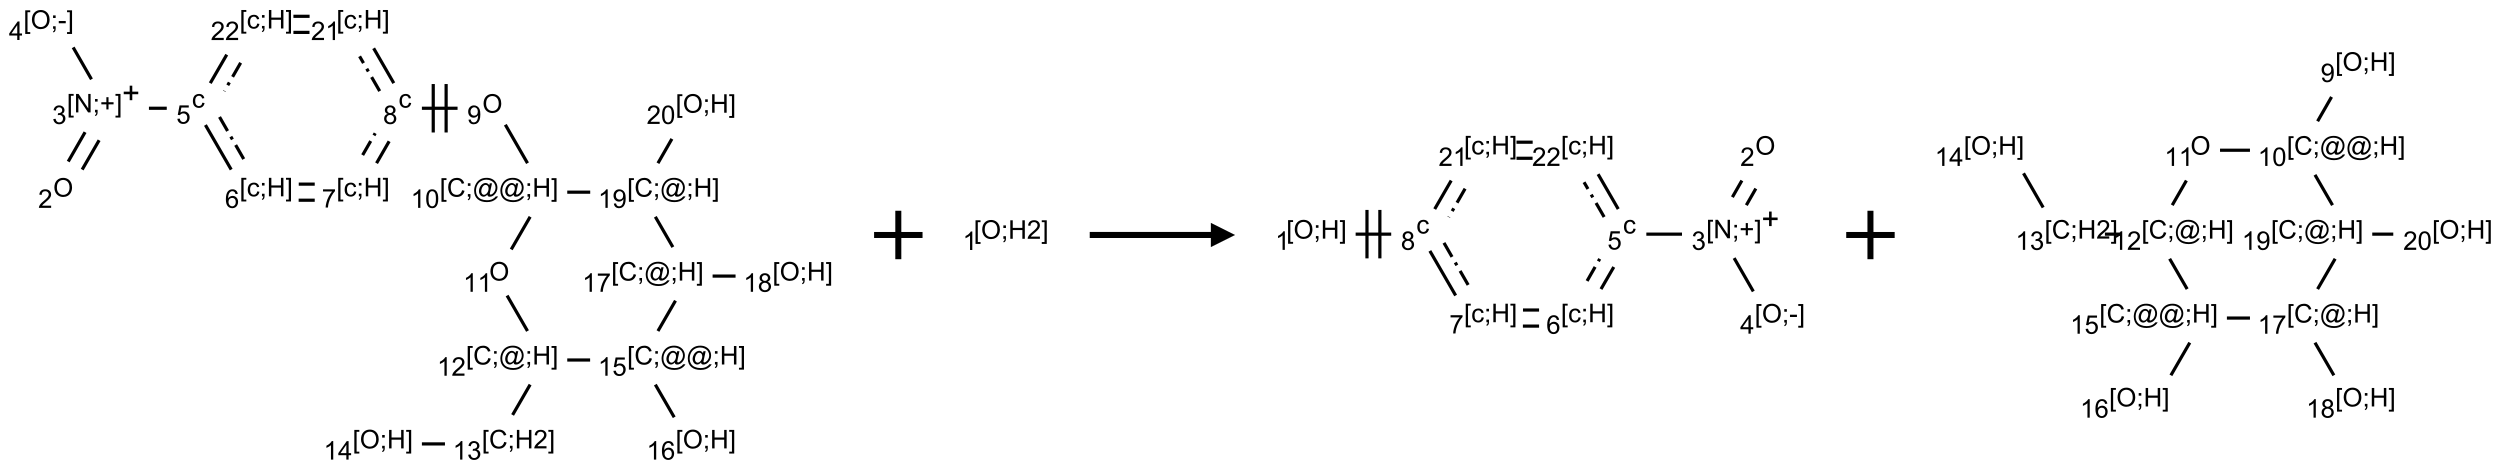 <?xml version="1.0" encoding="UTF-8"?>
<svg xmlns="http://www.w3.org/2000/svg" xmlns:xlink="http://www.w3.org/1999/xlink" width="1032" height="194" viewBox="0 0 1032 194">
<defs>
<g>
<g id="glyph-0-0">
<path d="M 1.332 0 L 1.332 -6.668 L 6.668 -6.668 L 6.668 0 Z M 1.5 -0.168 L 6.5 -0.168 L 6.5 -6.5 L 1.5 -6.5 Z M 1.5 -0.168 "/>
</g>
<g id="glyph-0-1">
<path d="M 0.516 -3.719 C 0.516 -4.984 0.855 -5.977 1.535 -6.695 C 2.215 -7.414 3.094 -7.77 4.172 -7.77 C 4.875 -7.77 5.512 -7.602 6.078 -7.266 C 6.645 -6.93 7.074 -6.461 7.371 -5.855 C 7.668 -5.254 7.816 -4.57 7.816 -3.809 C 7.816 -3.035 7.66 -2.34 7.348 -1.73 C 7.035 -1.117 6.594 -0.656 6.02 -0.34 C 5.449 -0.027 4.828 0.129 4.168 0.129 C 3.449 0.129 2.805 -0.043 2.238 -0.391 C 1.672 -0.738 1.246 -1.211 0.953 -1.812 C 0.66 -2.414 0.516 -3.047 0.516 -3.719 Z M 1.559 -3.703 C 1.559 -2.781 1.805 -2.059 2.301 -1.527 C 2.793 -1 3.414 -0.734 4.16 -0.734 C 4.922 -0.734 5.547 -1 6.039 -1.535 C 6.531 -2.07 6.777 -2.828 6.777 -3.812 C 6.777 -4.434 6.672 -4.977 6.461 -5.441 C 6.25 -5.902 5.945 -6.262 5.539 -6.52 C 5.133 -6.773 4.68 -6.902 4.176 -6.902 C 3.461 -6.902 2.848 -6.656 2.332 -6.164 C 1.816 -5.672 1.559 -4.852 1.559 -3.703 Z M 1.559 -3.703 "/>
</g>
<g id="glyph-0-2">
<path d="M 5.371 -0.902 L 5.371 0 L 0.324 0 C 0.316 -0.227 0.352 -0.441 0.434 -0.652 C 0.562 -0.996 0.766 -1.332 1.051 -1.668 C 1.332 -2 1.742 -2.387 2.277 -2.824 C 3.105 -3.504 3.668 -4.043 3.957 -4.441 C 4.25 -4.84 4.395 -5.215 4.395 -5.566 C 4.395 -5.938 4.262 -6.254 3.996 -6.508 C 3.73 -6.762 3.387 -6.891 2.957 -6.891 C 2.508 -6.891 2.145 -6.754 1.875 -6.484 C 1.605 -6.215 1.469 -5.84 1.465 -5.359 L 0.5 -5.457 C 0.566 -6.176 0.812 -6.727 1.246 -7.102 C 1.676 -7.477 2.254 -7.668 2.98 -7.668 C 3.711 -7.668 4.293 -7.465 4.719 -7.059 C 5.145 -6.652 5.359 -6.148 5.359 -5.547 C 5.359 -5.242 5.297 -4.941 5.172 -4.645 C 5.047 -4.352 4.84 -4.039 4.551 -3.715 C 4.262 -3.387 3.777 -2.938 3.105 -2.371 C 2.543 -1.898 2.18 -1.578 2.02 -1.41 C 1.859 -1.242 1.73 -1.07 1.625 -0.902 Z M 5.371 -0.902 "/>
</g>
<g id="glyph-0-3">
<path d="M 0.723 2.121 L 0.723 -7.637 L 2.793 -7.637 L 2.793 -6.859 L 1.66 -6.859 L 1.66 1.344 L 2.793 1.344 L 2.793 2.121 Z M 0.723 2.121 "/>
</g>
<g id="glyph-0-4">
<path d="M 0.812 0 L 0.812 -7.637 L 1.848 -7.637 L 5.859 -1.641 L 5.859 -7.637 L 6.828 -7.637 L 6.828 0 L 5.793 0 L 1.781 -6 L 1.781 0 Z M 0.812 0 "/>
</g>
<g id="glyph-0-5">
<path d="M 0.949 -4.465 L 0.949 -5.531 L 2.016 -5.531 L 2.016 -4.465 Z M 0.949 0 L 0.949 -1.066 L 2.016 -1.066 L 2.016 0 C 2.016 0.391 1.945 0.711 1.809 0.949 C 1.668 1.191 1.449 1.379 1.145 1.512 L 0.887 1.109 C 1.082 1.023 1.23 0.895 1.324 0.727 C 1.418 0.559 1.469 0.316 1.48 0 Z M 0.949 0 "/>
</g>
<g id="glyph-0-6">
<path d="M 2.672 -1.234 L 2.672 -3.328 L 0.594 -3.328 L 0.594 -4.203 L 2.672 -4.203 L 2.672 -6.281 L 3.559 -6.281 L 3.559 -4.203 L 5.637 -4.203 L 5.637 -3.328 L 3.559 -3.328 L 3.559 -1.234 Z M 2.672 -1.234 "/>
</g>
<g id="glyph-0-7">
<path d="M 2.27 2.121 L 0.203 2.121 L 0.203 1.344 L 1.332 1.344 L 1.332 -6.859 L 0.203 -6.859 L 0.203 -7.637 L 2.27 -7.637 Z M 2.27 2.121 "/>
</g>
<g id="glyph-0-8">
<path d="M 0.449 -2.016 L 1.387 -2.141 C 1.492 -1.609 1.676 -1.227 1.934 -0.992 C 2.191 -0.758 2.508 -0.641 2.879 -0.641 C 3.32 -0.641 3.695 -0.793 3.996 -1.098 C 4.301 -1.402 4.453 -1.781 4.453 -2.234 C 4.453 -2.664 4.312 -3.02 4.031 -3.301 C 3.75 -3.578 3.391 -3.719 2.957 -3.719 C 2.781 -3.719 2.562 -3.684 2.297 -3.613 L 2.402 -4.438 C 2.465 -4.43 2.516 -4.426 2.551 -4.426 C 2.949 -4.426 3.312 -4.531 3.629 -4.738 C 3.949 -4.949 4.109 -5.27 4.109 -5.703 C 4.109 -6.047 3.992 -6.332 3.762 -6.559 C 3.527 -6.785 3.227 -6.895 2.859 -6.895 C 2.496 -6.895 2.191 -6.781 1.949 -6.551 C 1.707 -6.324 1.547 -5.98 1.48 -5.52 L 0.543 -5.688 C 0.656 -6.316 0.918 -6.805 1.324 -7.148 C 1.73 -7.492 2.234 -7.668 2.84 -7.668 C 3.254 -7.668 3.641 -7.578 3.988 -7.398 C 4.34 -7.219 4.609 -6.977 4.793 -6.668 C 4.98 -6.359 5.074 -6.031 5.074 -5.684 C 5.074 -5.352 4.984 -5.051 4.809 -4.781 C 4.629 -4.512 4.367 -4.297 4.02 -4.137 C 4.473 -4.031 4.824 -3.816 5.074 -3.488 C 5.324 -3.16 5.449 -2.75 5.449 -2.254 C 5.449 -1.59 5.203 -1.023 4.719 -0.559 C 4.234 -0.098 3.617 0.137 2.875 0.137 C 2.203 0.137 1.648 -0.062 1.207 -0.465 C 0.762 -0.863 0.512 -1.379 0.449 -2.016 Z M 0.449 -2.016 "/>
</g>
<g id="glyph-0-9">
<path d="M 0.34 -2.293 L 0.34 -3.234 L 3.219 -3.234 L 3.219 -2.293 Z M 0.34 -2.293 "/>
</g>
<g id="glyph-0-10">
<path d="M 3.449 0 L 3.449 -1.828 L 0.137 -1.828 L 0.137 -2.688 L 3.621 -7.637 L 4.387 -7.637 L 4.387 -2.688 L 5.418 -2.688 L 5.418 -1.828 L 4.387 -1.828 L 4.387 0 Z M 3.449 -2.688 L 3.449 -6.129 L 1.059 -2.688 Z M 3.449 -2.688 "/>
</g>
<g id="glyph-0-11">
<path d="M 4.312 -2.027 L 5.234 -1.906 C 5.133 -1.27 4.875 -0.773 4.461 -0.414 C 4.047 -0.055 3.535 0.125 2.934 0.125 C 2.176 0.125 1.566 -0.121 1.105 -0.617 C 0.645 -1.113 0.418 -1.82 0.418 -2.746 C 0.418 -3.344 0.516 -3.863 0.715 -4.312 C 0.91 -4.762 1.211 -5.098 1.617 -5.32 C 2.023 -5.543 2.461 -5.656 2.938 -5.656 C 3.539 -5.656 4.031 -5.504 4.41 -5.199 C 4.793 -4.895 5.039 -4.465 5.145 -3.906 L 4.234 -3.766 C 4.148 -4.137 3.992 -4.418 3.773 -4.605 C 3.555 -4.793 3.285 -4.887 2.973 -4.887 C 2.5 -4.887 2.117 -4.715 1.824 -4.379 C 1.527 -4.039 1.379 -3.504 1.379 -2.77 C 1.379 -2.027 1.523 -1.488 1.809 -1.152 C 2.094 -0.816 2.465 -0.645 2.922 -0.645 C 3.289 -0.645 3.598 -0.758 3.844 -0.984 C 4.09 -1.211 4.246 -1.559 4.312 -2.027 Z M 4.312 -2.027 "/>
</g>
<g id="glyph-0-12">
<path d="M 0.441 -2 L 1.426 -2.082 C 1.5 -1.605 1.668 -1.242 1.934 -1.004 C 2.199 -0.762 2.52 -0.641 2.895 -0.641 C 3.348 -0.641 3.73 -0.812 4.043 -1.152 C 4.355 -1.492 4.512 -1.941 4.512 -2.504 C 4.512 -3.039 4.359 -3.461 4.059 -3.77 C 3.758 -4.078 3.367 -4.234 2.879 -4.234 C 2.578 -4.234 2.305 -4.164 2.062 -4.027 C 1.82 -3.891 1.629 -3.715 1.488 -3.496 L 0.609 -3.609 L 1.348 -7.531 L 5.145 -7.531 L 5.145 -6.637 L 2.098 -6.637 L 1.688 -4.582 C 2.145 -4.902 2.625 -5.062 3.129 -5.062 C 3.797 -5.062 4.359 -4.832 4.816 -4.371 C 5.277 -3.91 5.504 -3.312 5.504 -2.59 C 5.504 -1.898 5.305 -1.301 4.902 -0.797 C 4.41 -0.18 3.742 0.129 2.895 0.129 C 2.199 0.129 1.633 -0.062 1.195 -0.453 C 0.758 -0.844 0.504 -1.359 0.441 -2 Z M 0.441 -2 "/>
</g>
<g id="glyph-0-13">
<path d="M 0.855 0 L 0.855 -7.637 L 1.863 -7.637 L 1.863 -4.5 L 5.832 -4.5 L 5.832 -7.637 L 6.844 -7.637 L 6.844 0 L 5.832 0 L 5.832 -3.598 L 1.863 -3.598 L 1.863 0 Z M 0.855 0 "/>
</g>
<g id="glyph-0-14">
<path d="M 5.309 -5.766 L 4.375 -5.691 C 4.293 -6.059 4.172 -6.328 4.02 -6.496 C 3.766 -6.762 3.453 -6.895 3.082 -6.895 C 2.785 -6.895 2.523 -6.812 2.297 -6.645 C 2 -6.43 1.77 -6.117 1.598 -5.703 C 1.43 -5.289 1.34 -4.703 1.332 -3.938 C 1.559 -4.281 1.836 -4.535 2.16 -4.703 C 2.488 -4.871 2.828 -4.953 3.188 -4.953 C 3.812 -4.953 4.344 -4.723 4.785 -4.262 C 5.223 -3.801 5.441 -3.207 5.441 -2.48 C 5.441 -2 5.34 -1.555 5.133 -1.145 C 4.926 -0.73 4.641 -0.418 4.281 -0.199 C 3.922 0.02 3.512 0.129 3.051 0.129 C 2.27 0.129 1.633 -0.156 1.141 -0.73 C 0.648 -1.305 0.402 -2.254 0.402 -3.574 C 0.402 -5.051 0.672 -6.121 1.219 -6.793 C 1.695 -7.375 2.336 -7.668 3.141 -7.668 C 3.742 -7.668 4.234 -7.5 4.617 -7.16 C 5 -6.824 5.23 -6.359 5.309 -5.766 Z M 1.48 -2.473 C 1.48 -2.152 1.547 -1.844 1.684 -1.547 C 1.82 -1.25 2.016 -1.027 2.262 -0.871 C 2.508 -0.719 2.766 -0.641 3.035 -0.641 C 3.434 -0.641 3.773 -0.801 4.059 -1.121 C 4.344 -1.441 4.484 -1.875 4.484 -2.422 C 4.484 -2.949 4.344 -3.367 4.062 -3.668 C 3.781 -3.973 3.426 -4.125 3 -4.125 C 2.578 -4.125 2.219 -3.973 1.922 -3.668 C 1.625 -3.363 1.48 -2.969 1.48 -2.473 Z M 1.48 -2.473 "/>
</g>
<g id="glyph-0-15">
<path d="M 0.504 -6.637 L 0.504 -7.535 L 5.449 -7.535 L 5.449 -6.809 C 4.961 -6.289 4.48 -5.602 4.004 -4.746 C 3.527 -3.887 3.156 -3.004 2.895 -2.098 C 2.707 -1.461 2.59 -0.762 2.535 0 L 1.574 0 C 1.582 -0.602 1.703 -1.328 1.926 -2.176 C 2.152 -3.027 2.477 -3.848 2.898 -4.637 C 3.32 -5.426 3.77 -6.094 4.246 -6.637 Z M 0.504 -6.637 "/>
</g>
<g id="glyph-0-16">
<path d="M 1.887 -4.141 C 1.496 -4.281 1.207 -4.484 1.02 -4.75 C 0.832 -5.016 0.738 -5.328 0.738 -5.699 C 0.738 -6.254 0.938 -6.719 1.34 -7.098 C 1.738 -7.477 2.27 -7.668 2.934 -7.668 C 3.598 -7.668 4.137 -7.473 4.543 -7.086 C 4.949 -6.699 5.152 -6.227 5.152 -5.672 C 5.152 -5.316 5.059 -5.008 4.871 -4.746 C 4.688 -4.484 4.406 -4.281 4.027 -4.141 C 4.496 -3.988 4.852 -3.742 5.098 -3.402 C 5.34 -3.062 5.465 -2.656 5.465 -2.184 C 5.465 -1.531 5.234 -0.98 4.77 -0.535 C 4.309 -0.09 3.703 0.129 2.949 0.129 C 2.195 0.129 1.586 -0.094 1.125 -0.539 C 0.664 -0.984 0.434 -1.543 0.434 -2.207 C 0.434 -2.703 0.559 -3.121 0.809 -3.457 C 1.062 -3.793 1.422 -4.02 1.887 -4.141 Z M 1.699 -5.73 C 1.699 -5.367 1.812 -5.074 2.047 -4.844 C 2.281 -4.613 2.582 -4.5 2.953 -4.5 C 3.312 -4.5 3.609 -4.613 3.84 -4.84 C 4.07 -5.066 4.188 -5.348 4.188 -5.676 C 4.188 -6.02 4.07 -6.309 3.832 -6.543 C 3.594 -6.777 3.297 -6.895 2.941 -6.895 C 2.586 -6.895 2.289 -6.781 2.051 -6.551 C 1.816 -6.324 1.699 -6.047 1.699 -5.73 Z M 1.395 -2.203 C 1.395 -1.938 1.461 -1.676 1.586 -1.426 C 1.711 -1.176 1.902 -0.984 2.152 -0.848 C 2.402 -0.711 2.672 -0.641 2.957 -0.641 C 3.406 -0.641 3.777 -0.785 4.066 -1.074 C 4.359 -1.363 4.504 -1.727 4.504 -2.172 C 4.504 -2.625 4.355 -2.996 4.055 -3.293 C 3.754 -3.586 3.379 -3.734 2.926 -3.734 C 2.484 -3.734 2.121 -3.59 1.832 -3.297 C 1.543 -3.004 1.395 -2.641 1.395 -2.203 Z M 1.395 -2.203 "/>
</g>
<g id="glyph-0-17">
<path d="M 0.582 -1.766 L 1.484 -1.848 C 1.562 -1.426 1.707 -1.117 1.922 -0.926 C 2.137 -0.734 2.414 -0.641 2.75 -0.641 C 3.039 -0.641 3.289 -0.707 3.508 -0.84 C 3.727 -0.973 3.902 -1.148 4.043 -1.367 C 4.18 -1.586 4.297 -1.887 4.391 -2.262 C 4.484 -2.637 4.531 -3.016 4.531 -3.406 C 4.531 -3.449 4.531 -3.512 4.527 -3.594 C 4.34 -3.297 4.082 -3.055 3.758 -2.867 C 3.434 -2.68 3.082 -2.59 2.703 -2.59 C 2.07 -2.59 1.535 -2.816 1.098 -3.277 C 0.66 -3.734 0.441 -4.34 0.441 -5.09 C 0.441 -5.863 0.672 -6.484 1.129 -6.957 C 1.586 -7.43 2.156 -7.668 2.844 -7.668 C 3.34 -7.668 3.793 -7.531 4.207 -7.266 C 4.617 -7 4.93 -6.617 5.145 -6.121 C 5.355 -5.629 5.465 -4.91 5.465 -3.973 C 5.465 -2.996 5.359 -2.223 5.145 -1.645 C 4.934 -1.066 4.617 -0.625 4.199 -0.324 C 3.781 -0.02 3.293 0.129 2.73 0.129 C 2.133 0.129 1.645 -0.035 1.266 -0.367 C 0.887 -0.699 0.66 -1.164 0.582 -1.766 Z M 4.422 -5.137 C 4.422 -5.676 4.277 -6.102 3.992 -6.418 C 3.707 -6.734 3.359 -6.891 2.957 -6.891 C 2.543 -6.891 2.18 -6.719 1.871 -6.379 C 1.562 -6.039 1.406 -5.598 1.406 -5.059 C 1.406 -4.57 1.555 -4.176 1.848 -3.871 C 2.141 -3.566 2.5 -3.418 2.934 -3.418 C 3.367 -3.418 3.723 -3.57 4.004 -3.871 C 4.281 -4.176 4.422 -4.598 4.422 -5.137 Z M 4.422 -5.137 "/>
</g>
<g id="glyph-0-18">
<path d="M 6.27 -2.676 L 7.281 -2.422 C 7.07 -1.594 6.688 -0.961 6.137 -0.523 C 5.586 -0.086 4.914 0.129 4.121 0.129 C 3.297 0.129 2.629 -0.039 2.113 -0.371 C 1.598 -0.707 1.203 -1.191 0.934 -1.828 C 0.664 -2.465 0.531 -3.145 0.531 -3.875 C 0.531 -4.672 0.684 -5.363 0.988 -5.957 C 1.293 -6.547 1.723 -6.996 2.285 -7.305 C 2.844 -7.613 3.461 -7.766 4.137 -7.766 C 4.898 -7.766 5.543 -7.57 6.062 -7.184 C 6.582 -6.793 6.945 -6.246 7.152 -5.543 L 6.156 -5.309 C 5.98 -5.863 5.723 -6.266 5.387 -6.52 C 5.051 -6.773 4.625 -6.902 4.113 -6.902 C 3.527 -6.902 3.039 -6.762 2.645 -6.48 C 2.25 -6.199 1.973 -5.82 1.812 -5.348 C 1.652 -4.871 1.574 -4.383 1.574 -3.879 C 1.574 -3.23 1.668 -2.664 1.855 -2.18 C 2.047 -1.695 2.34 -1.332 2.738 -1.094 C 3.137 -0.855 3.57 -0.734 4.035 -0.734 C 4.602 -0.734 5.082 -0.898 5.473 -1.223 C 5.867 -1.551 6.133 -2.035 6.27 -2.676 Z M 6.27 -2.676 "/>
</g>
<g id="glyph-0-19">
<path d="M 6.047 -0.848 C 5.82 -0.59 5.57 -0.379 5.289 -0.223 C 5.008 -0.062 4.73 0.016 4.449 0.016 C 4.141 0.016 3.84 -0.074 3.547 -0.254 C 3.254 -0.434 3.02 -0.715 2.836 -1.09 C 2.652 -1.465 2.562 -1.875 2.562 -2.324 C 2.562 -2.875 2.703 -3.43 2.988 -3.98 C 3.27 -4.535 3.621 -4.953 4.043 -5.23 C 4.461 -5.508 4.871 -5.645 5.266 -5.645 C 5.566 -5.645 5.855 -5.566 6.129 -5.41 C 6.402 -5.25 6.641 -5.012 6.84 -4.688 L 7.016 -5.496 L 7.949 -5.496 L 7.199 -2 C 7.094 -1.516 7.043 -1.246 7.043 -1.191 C 7.043 -1.098 7.078 -1.02 7.148 -0.949 C 7.219 -0.883 7.305 -0.848 7.406 -0.848 C 7.59 -0.848 7.832 -0.953 8.129 -1.168 C 8.527 -1.445 8.84 -1.816 9.07 -2.285 C 9.301 -2.75 9.418 -3.234 9.418 -3.73 C 9.418 -4.309 9.27 -4.852 8.973 -5.355 C 8.676 -5.859 8.23 -6.262 7.645 -6.562 C 7.055 -6.863 6.406 -7.016 5.691 -7.016 C 4.879 -7.016 4.137 -6.824 3.465 -6.445 C 2.793 -6.066 2.273 -5.52 1.902 -4.809 C 1.535 -4.098 1.348 -3.34 1.348 -2.527 C 1.348 -1.676 1.535 -0.941 1.902 -0.328 C 2.273 0.285 2.809 0.742 3.508 1.035 C 4.207 1.328 4.984 1.473 5.832 1.473 C 6.742 1.473 7.504 1.32 8.121 1.016 C 8.734 0.711 9.195 0.34 9.5 -0.098 L 10.441 -0.098 C 10.266 0.266 9.961 0.637 9.531 1.016 C 9.102 1.395 8.59 1.695 7.996 1.914 C 7.402 2.133 6.688 2.246 5.848 2.246 C 5.078 2.246 4.367 2.145 3.715 1.949 C 3.066 1.75 2.512 1.453 2.051 1.055 C 1.594 0.656 1.25 0.199 1.016 -0.316 C 0.723 -0.973 0.578 -1.684 0.578 -2.441 C 0.578 -3.289 0.75 -4.098 1.098 -4.863 C 1.523 -5.805 2.125 -6.527 2.902 -7.027 C 3.684 -7.527 4.629 -7.777 5.738 -7.777 C 6.602 -7.777 7.375 -7.602 8.059 -7.246 C 8.746 -6.895 9.285 -6.371 9.684 -5.672 C 10.02 -5.07 10.188 -4.418 10.188 -3.715 C 10.188 -2.707 9.832 -1.812 9.125 -1.031 C 8.492 -0.328 7.801 0.02 7.051 0.02 C 6.812 0.02 6.617 -0.016 6.473 -0.09 C 6.324 -0.16 6.215 -0.266 6.145 -0.402 C 6.102 -0.488 6.066 -0.637 6.047 -0.848 Z M 3.527 -2.262 C 3.527 -1.785 3.641 -1.414 3.863 -1.152 C 4.09 -0.887 4.348 -0.754 4.641 -0.754 C 4.836 -0.754 5.039 -0.812 5.254 -0.93 C 5.469 -1.047 5.676 -1.219 5.871 -1.449 C 6.066 -1.676 6.23 -1.969 6.355 -2.32 C 6.48 -2.672 6.543 -3.027 6.543 -3.379 C 6.543 -3.852 6.426 -4.219 6.191 -4.48 C 5.957 -4.738 5.672 -4.871 5.332 -4.871 C 5.109 -4.871 4.902 -4.812 4.707 -4.699 C 4.512 -4.586 4.32 -4.406 4.137 -4.156 C 3.953 -3.906 3.805 -3.602 3.691 -3.246 C 3.582 -2.887 3.527 -2.559 3.527 -2.262 Z M 3.527 -2.262 "/>
</g>
<g id="glyph-0-20">
<path d="M 3.973 0 L 3.035 0 L 3.035 -5.973 C 2.809 -5.758 2.516 -5.543 2.148 -5.328 C 1.781 -5.113 1.453 -4.953 1.16 -4.844 L 1.16 -5.75 C 1.684 -5.996 2.145 -6.297 2.535 -6.645 C 2.93 -6.996 3.207 -7.336 3.371 -7.668 L 3.973 -7.668 Z M 3.973 0 "/>
</g>
<g id="glyph-0-21">
<path d="M 0.441 -3.766 C 0.441 -4.668 0.535 -5.395 0.723 -5.945 C 0.906 -6.496 1.184 -6.922 1.551 -7.219 C 1.918 -7.516 2.375 -7.668 2.934 -7.668 C 3.344 -7.668 3.703 -7.586 4.012 -7.418 C 4.32 -7.254 4.574 -7.016 4.777 -6.707 C 4.977 -6.395 5.137 -6.016 5.25 -5.57 C 5.363 -5.125 5.422 -4.523 5.422 -3.766 C 5.422 -2.871 5.328 -2.148 5.145 -1.598 C 4.961 -1.047 4.688 -0.621 4.32 -0.32 C 3.953 -0.02 3.492 0.129 2.934 0.129 C 2.195 0.129 1.617 -0.133 1.199 -0.66 C 0.695 -1.297 0.441 -2.332 0.441 -3.766 Z M 1.406 -3.766 C 1.406 -2.512 1.555 -1.68 1.848 -1.262 C 2.141 -0.848 2.5 -0.641 2.934 -0.641 C 3.363 -0.641 3.727 -0.848 4.02 -1.266 C 4.312 -1.684 4.457 -2.516 4.457 -3.766 C 4.457 -5.023 4.312 -5.859 4.02 -6.27 C 3.727 -6.684 3.359 -6.891 2.922 -6.891 C 2.492 -6.891 2.148 -6.707 1.891 -6.344 C 1.566 -5.879 1.406 -5.02 1.406 -3.766 Z M 1.406 -3.766 "/>
</g>
</g>
</defs>
<path fill="none" stroke-width="0.033" stroke-linecap="butt" stroke-linejoin="miter" stroke="rgb(0%, 0%, 0%)" stroke-opacity="1" stroke-miterlimit="10" d="M 0.231 1.499 L 0.406 1.196 " transform="matrix(40, 0, 0, 40, 24.68, 10.049)"/>
<path fill="none" stroke-width="0.033" stroke-linecap="butt" stroke-linejoin="miter" stroke="rgb(0%, 0%, 0%)" stroke-opacity="1" stroke-miterlimit="10" d="M 0.087 1.416 L 0.261 1.113 " transform="matrix(40, 0, 0, 40, 24.68, 10.049)"/>
<path fill="none" stroke-width="0.033" stroke-linecap="butt" stroke-linejoin="miter" stroke="rgb(0%, 0%, 0%)" stroke-opacity="1" stroke-miterlimit="10" d="M 0.327 0.567 L 0.138 0.238 " transform="matrix(40, 0, 0, 40, 24.68, 10.049)"/>
<path fill="none" stroke-width="0.033" stroke-linecap="butt" stroke-linejoin="miter" stroke="rgb(0%, 0%, 0%)" stroke-opacity="1" stroke-miterlimit="10" d="M 0.92 0.866 L 1.104 0.866 " transform="matrix(40, 0, 0, 40, 24.68, 10.049)"/>
<path fill="none" stroke-width="0.033" stroke-linecap="butt" stroke-linejoin="miter" stroke="rgb(0%, 0%, 0%)" stroke-opacity="1" stroke-miterlimit="10" d="M 1.503 1.039 L 1.769 1.499 " transform="matrix(40, 0, 0, 40, 24.68, 10.049)"/>
<path fill="none" stroke-width="0.033" stroke-linecap="butt" stroke-linejoin="miter" stroke="rgb(0%, 0%, 0%)" stroke-opacity="1" stroke-dasharray="0.167 0.067 0.033 0.067" stroke-dashoffset="0.333" stroke-miterlimit="10" d="M 1.648 0.955 L 1.913 1.416 " transform="matrix(40, 0, 0, 40, 24.68, 10.049)"/>
<path fill="none" stroke-width="0.033" stroke-linecap="butt" stroke-linejoin="miter" stroke="rgb(0%, 0%, 0%)" stroke-opacity="1" stroke-miterlimit="10" d="M 2.465 1.815 L 2.631 1.815 " transform="matrix(40, 0, 0, 40, 24.68, 10.049)"/>
<path fill="none" stroke-width="0.033" stroke-linecap="butt" stroke-linejoin="miter" stroke="rgb(0%, 0%, 0%)" stroke-opacity="1" stroke-dasharray="0.167 0.067 0.033 0.067" stroke-dashoffset="0.333" stroke-miterlimit="10" d="M 2.465 1.649 L 2.631 1.649 " transform="matrix(40, 0, 0, 40, 24.68, 10.049)"/>
<path fill="none" stroke-width="0.033" stroke-linecap="butt" stroke-linejoin="miter" stroke="rgb(0%, 0%, 0%)" stroke-opacity="1" stroke-miterlimit="10" d="M 3.269 1.433 L 3.399 1.207 " transform="matrix(40, 0, 0, 40, 24.68, 10.049)"/>
<path fill="none" stroke-width="0.033" stroke-linecap="butt" stroke-linejoin="miter" stroke="rgb(0%, 0%, 0%)" stroke-opacity="1" stroke-dasharray="0.167 0.067 0.033 0.067" stroke-dashoffset="0.333" stroke-miterlimit="10" d="M 3.125 1.35 L 3.255 1.124 " transform="matrix(40, 0, 0, 40, 24.68, 10.049)"/>
<path fill="none" stroke-width="0.033" stroke-linecap="butt" stroke-linejoin="miter" stroke="rgb(0%, 0%, 0%)" stroke-opacity="1" stroke-miterlimit="10" d="M 3.737 0.866 L 4.105 0.866 " transform="matrix(40, 0, 0, 40, 24.68, 10.049)"/>
<path fill="none" stroke-width="0.033" stroke-linecap="butt" stroke-linejoin="miter" stroke="rgb(0%, 0%, 0%)" stroke-opacity="1" stroke-miterlimit="10" d="M 3.987 1.116 L 3.987 0.616 " transform="matrix(40, 0, 0, 40, 24.68, 10.049)"/>
<path fill="none" stroke-width="0.033" stroke-linecap="butt" stroke-linejoin="miter" stroke="rgb(0%, 0%, 0%)" stroke-opacity="1" stroke-miterlimit="10" d="M 3.854 1.116 L 3.854 0.616 " transform="matrix(40, 0, 0, 40, 24.68, 10.049)"/>
<path fill="none" stroke-width="0.033" stroke-linecap="butt" stroke-linejoin="miter" stroke="rgb(0%, 0%, 0%)" stroke-opacity="1" stroke-miterlimit="10" d="M 4.598 1.036 L 4.827 1.433 " transform="matrix(40, 0, 0, 40, 24.68, 10.049)"/>
<path fill="none" stroke-width="0.033" stroke-linecap="butt" stroke-linejoin="miter" stroke="rgb(0%, 0%, 0%)" stroke-opacity="1" stroke-miterlimit="10" d="M 4.854 1.986 L 4.659 2.323 " transform="matrix(40, 0, 0, 40, 24.68, 10.049)"/>
<path fill="none" stroke-width="0.033" stroke-linecap="butt" stroke-linejoin="miter" stroke="rgb(0%, 0%, 0%)" stroke-opacity="1" stroke-miterlimit="10" d="M 4.616 2.799 L 4.827 3.165 " transform="matrix(40, 0, 0, 40, 24.68, 10.049)"/>
<path fill="none" stroke-width="0.033" stroke-linecap="butt" stroke-linejoin="miter" stroke="rgb(0%, 0%, 0%)" stroke-opacity="1" stroke-miterlimit="10" d="M 4.854 3.718 L 4.673 4.031 " transform="matrix(40, 0, 0, 40, 24.68, 10.049)"/>
<path fill="none" stroke-width="0.033" stroke-linecap="butt" stroke-linejoin="miter" stroke="rgb(0%, 0%, 0%)" stroke-opacity="1" stroke-miterlimit="10" d="M 3.975 4.33 L 3.737 4.33 " transform="matrix(40, 0, 0, 40, 24.68, 10.049)"/>
<path fill="none" stroke-width="0.033" stroke-linecap="butt" stroke-linejoin="miter" stroke="rgb(0%, 0%, 0%)" stroke-opacity="1" stroke-miterlimit="10" d="M 5.237 3.464 L 5.473 3.464 " transform="matrix(40, 0, 0, 40, 24.68, 10.049)"/>
<path fill="none" stroke-width="0.033" stroke-linecap="butt" stroke-linejoin="miter" stroke="rgb(0%, 0%, 0%)" stroke-opacity="1" stroke-miterlimit="10" d="M 6.146 3.718 L 6.341 4.055 " transform="matrix(40, 0, 0, 40, 24.68, 10.049)"/>
<path fill="none" stroke-width="0.033" stroke-linecap="butt" stroke-linejoin="miter" stroke="rgb(0%, 0%, 0%)" stroke-opacity="1" stroke-miterlimit="10" d="M 6.173 3.165 L 6.354 2.852 " transform="matrix(40, 0, 0, 40, 24.68, 10.049)"/>
<path fill="none" stroke-width="0.033" stroke-linecap="butt" stroke-linejoin="miter" stroke="rgb(0%, 0%, 0%)" stroke-opacity="1" stroke-miterlimit="10" d="M 6.737 2.598 L 6.974 2.598 " transform="matrix(40, 0, 0, 40, 24.68, 10.049)"/>
<path fill="none" stroke-width="0.033" stroke-linecap="butt" stroke-linejoin="miter" stroke="rgb(0%, 0%, 0%)" stroke-opacity="1" stroke-miterlimit="10" d="M 6.327 2.299 L 6.146 1.986 " transform="matrix(40, 0, 0, 40, 24.68, 10.049)"/>
<path fill="none" stroke-width="0.033" stroke-linecap="butt" stroke-linejoin="miter" stroke="rgb(0%, 0%, 0%)" stroke-opacity="1" stroke-miterlimit="10" d="M 5.474 1.732 L 5.237 1.732 " transform="matrix(40, 0, 0, 40, 24.68, 10.049)"/>
<path fill="none" stroke-width="0.033" stroke-linecap="butt" stroke-linejoin="miter" stroke="rgb(0%, 0%, 0%)" stroke-opacity="1" stroke-miterlimit="10" d="M 6.173 1.433 L 6.317 1.182 " transform="matrix(40, 0, 0, 40, 24.68, 10.049)"/>
<path fill="none" stroke-width="0.033" stroke-linecap="butt" stroke-linejoin="miter" stroke="rgb(0%, 0%, 0%)" stroke-opacity="1" stroke-miterlimit="10" d="M 3.447 0.607 L 3.239 0.247 " transform="matrix(40, 0, 0, 40, 24.68, 10.049)"/>
<path fill="none" stroke-width="0.033" stroke-linecap="butt" stroke-linejoin="miter" stroke="rgb(0%, 0%, 0%)" stroke-opacity="1" stroke-dasharray="0.167 0.067 0.033 0.067" stroke-dashoffset="0.333" stroke-miterlimit="10" d="M 3.302 0.69 L 3.094 0.33 " transform="matrix(40, 0, 0, 40, 24.68, 10.049)"/>
<path fill="none" stroke-width="0.033" stroke-linecap="butt" stroke-linejoin="miter" stroke="rgb(0%, 0%, 0%)" stroke-opacity="1" stroke-miterlimit="10" d="M 2.578 -0.083 L 2.411 -0.083 " transform="matrix(40, 0, 0, 40, 24.68, 10.049)"/>
<path fill="none" stroke-width="0.033" stroke-linecap="butt" stroke-linejoin="miter" stroke="rgb(0%, 0%, 0%)" stroke-opacity="1" stroke-dasharray="0.167 0.067 0.033 0.067" stroke-dashoffset="0.333" stroke-miterlimit="10" d="M 2.578 0.083 L 2.411 0.083 " transform="matrix(40, 0, 0, 40, 24.68, 10.049)"/>
<path fill="none" stroke-width="0.033" stroke-linecap="butt" stroke-linejoin="miter" stroke="rgb(0%, 0%, 0%)" stroke-opacity="1" stroke-miterlimit="10" d="M 1.723 0.313 L 1.553 0.607 " transform="matrix(40, 0, 0, 40, 24.68, 10.049)"/>
<path fill="none" stroke-width="0.033" stroke-linecap="butt" stroke-linejoin="miter" stroke="rgb(0%, 0%, 0%)" stroke-opacity="1" stroke-dasharray="0.167 0.067 0.033 0.067" stroke-dashoffset="0.333" stroke-miterlimit="10" d="M 1.867 0.396 L 1.698 0.69 " transform="matrix(40, 0, 0, 40, 24.68, 10.049)"/>
<g fill="rgb(0%, 0%, 0%)" fill-opacity="1">
<use xlink:href="#glyph-0-1" x="21.926" y="81.18"/>
</g>
<g fill="rgb(0%, 0%, 0%)" fill-opacity="1">
<use xlink:href="#glyph-0-2" x="15.738" y="85.812"/>
</g>
<g fill="rgb(0%, 0%, 0%)" fill-opacity="1">
<use xlink:href="#glyph-0-3" x="27.609" y="46.402"/>
<use xlink:href="#glyph-0-4" x="30.573" y="46.402"/>
<use xlink:href="#glyph-0-5" x="38.276" y="46.402"/>
<use xlink:href="#glyph-0-6" x="41.24" y="46.402"/>
<use xlink:href="#glyph-0-7" x="47.469" y="46.402"/>
</g>
<g fill="rgb(0%, 0%, 0%)" fill-opacity="1">
<use xlink:href="#glyph-0-8" x="21.555" y="51.172"/>
</g>
<path fill-rule="nonzero" fill="rgb(0%, 0%, 0%)" fill-opacity="1" d="M 51.074 37.832 L 53.539 37.832 L 53.539 35.367 L 54.605 35.367 L 54.605 37.832 L 57.07 37.832 L 57.07 38.898 L 54.605 38.898 L 54.605 41.363 L 53.539 41.363 L 53.539 38.898 L 51.074 38.898 "/>
<g fill="rgb(0%, 0%, 0%)" fill-opacity="1">
<use xlink:href="#glyph-0-3" x="9.695" y="11.898"/>
<use xlink:href="#glyph-0-1" x="12.659" y="11.898"/>
<use xlink:href="#glyph-0-5" x="20.956" y="11.898"/>
<use xlink:href="#glyph-0-9" x="23.919" y="11.898"/>
<use xlink:href="#glyph-0-7" x="27.471" y="11.898"/>
</g>
<g fill="rgb(0%, 0%, 0%)" fill-opacity="1">
<use xlink:href="#glyph-0-10" x="3.668" y="16.5"/>
</g>
<g fill="rgb(0%, 0%, 0%)" fill-opacity="1">
<use xlink:href="#glyph-0-11" x="79.199" y="44.426"/>
</g>
<g fill="rgb(0%, 0%, 0%)" fill-opacity="1">
<use xlink:href="#glyph-0-12" x="72.777" y="51.039"/>
</g>
<g fill="rgb(0%, 0%, 0%)" fill-opacity="1">
<use xlink:href="#glyph-0-3" x="98.891" y="81.043"/>
<use xlink:href="#glyph-0-11" x="101.854" y="81.043"/>
<use xlink:href="#glyph-0-5" x="107.188" y="81.043"/>
<use xlink:href="#glyph-0-13" x="110.151" y="81.043"/>
<use xlink:href="#glyph-0-7" x="117.854" y="81.043"/>
</g>
<g fill="rgb(0%, 0%, 0%)" fill-opacity="1">
<use xlink:href="#glyph-0-14" x="92.84" y="85.812"/>
</g>
<g fill="rgb(0%, 0%, 0%)" fill-opacity="1">
<use xlink:href="#glyph-0-3" x="138.891" y="81.043"/>
<use xlink:href="#glyph-0-11" x="141.854" y="81.043"/>
<use xlink:href="#glyph-0-5" x="147.188" y="81.043"/>
<use xlink:href="#glyph-0-13" x="150.151" y="81.043"/>
<use xlink:href="#glyph-0-7" x="157.854" y="81.043"/>
</g>
<g fill="rgb(0%, 0%, 0%)" fill-opacity="1">
<use xlink:href="#glyph-0-15" x="132.836" y="85.684"/>
</g>
<g fill="rgb(0%, 0%, 0%)" fill-opacity="1">
<use xlink:href="#glyph-0-11" x="164.508" y="44.426"/>
</g>
<g fill="rgb(0%, 0%, 0%)" fill-opacity="1">
<use xlink:href="#glyph-0-16" x="158.129" y="51.172"/>
</g>
<g fill="rgb(0%, 0%, 0%)" fill-opacity="1">
<use xlink:href="#glyph-0-1" x="199.102" y="46.539"/>
</g>
<g fill="rgb(0%, 0%, 0%)" fill-opacity="1">
<use xlink:href="#glyph-0-17" x="192.82" y="51.172"/>
</g>
<g fill="rgb(0%, 0%, 0%)" fill-opacity="1">
<use xlink:href="#glyph-0-3" x="181.516" y="81.184"/>
<use xlink:href="#glyph-0-18" x="184.479" y="81.184"/>
<use xlink:href="#glyph-0-5" x="192.182" y="81.184"/>
<use xlink:href="#glyph-0-19" x="195.146" y="81.184"/>
<use xlink:href="#glyph-0-19" x="205.974" y="81.184"/>
<use xlink:href="#glyph-0-5" x="216.802" y="81.184"/>
<use xlink:href="#glyph-0-13" x="219.766" y="81.184"/>
<use xlink:href="#glyph-0-7" x="227.469" y="81.184"/>
</g>
<g fill="rgb(0%, 0%, 0%)" fill-opacity="1">
<use xlink:href="#glyph-0-20" x="169.555" y="85.812"/>
<use xlink:href="#glyph-0-21" x="175.487" y="85.812"/>
</g>
<g fill="rgb(0%, 0%, 0%)" fill-opacity="1">
<use xlink:href="#glyph-0-1" x="201.926" y="115.82"/>
</g>
<g fill="rgb(0%, 0%, 0%)" fill-opacity="1">
<use xlink:href="#glyph-0-20" x="191.199" y="120.453"/>
<use xlink:href="#glyph-0-20" x="197.132" y="120.453"/>
</g>
<g fill="rgb(0%, 0%, 0%)" fill-opacity="1">
<use xlink:href="#glyph-0-3" x="192.344" y="150.465"/>
<use xlink:href="#glyph-0-18" x="195.307" y="150.465"/>
<use xlink:href="#glyph-0-5" x="203.01" y="150.465"/>
<use xlink:href="#glyph-0-19" x="205.974" y="150.465"/>
<use xlink:href="#glyph-0-5" x="216.802" y="150.465"/>
<use xlink:href="#glyph-0-13" x="219.766" y="150.465"/>
<use xlink:href="#glyph-0-7" x="227.469" y="150.465"/>
</g>
<g fill="rgb(0%, 0%, 0%)" fill-opacity="1">
<use xlink:href="#glyph-0-20" x="180.434" y="155.094"/>
<use xlink:href="#glyph-0-2" x="186.366" y="155.094"/>
</g>
<g fill="rgb(0%, 0%, 0%)" fill-opacity="1">
<use xlink:href="#glyph-0-3" x="198.891" y="185.098"/>
<use xlink:href="#glyph-0-18" x="201.854" y="185.098"/>
<use xlink:href="#glyph-0-5" x="209.557" y="185.098"/>
<use xlink:href="#glyph-0-13" x="212.521" y="185.098"/>
<use xlink:href="#glyph-0-2" x="220.224" y="185.098"/>
<use xlink:href="#glyph-0-7" x="226.156" y="185.098"/>
</g>
<g fill="rgb(0%, 0%, 0%)" fill-opacity="1">
<use xlink:href="#glyph-0-20" x="186.902" y="189.734"/>
<use xlink:href="#glyph-0-8" x="192.835" y="189.734"/>
</g>
<g fill="rgb(0%, 0%, 0%)" fill-opacity="1">
<use xlink:href="#glyph-0-3" x="145.543" y="185.102"/>
<use xlink:href="#glyph-0-1" x="148.507" y="185.102"/>
<use xlink:href="#glyph-0-5" x="156.803" y="185.102"/>
<use xlink:href="#glyph-0-13" x="159.767" y="185.102"/>
<use xlink:href="#glyph-0-7" x="167.47" y="185.102"/>
</g>
<g fill="rgb(0%, 0%, 0%)" fill-opacity="1">
<use xlink:href="#glyph-0-20" x="133.586" y="189.734"/>
<use xlink:href="#glyph-0-10" x="139.518" y="189.734"/>
</g>
<g fill="rgb(0%, 0%, 0%)" fill-opacity="1">
<use xlink:href="#glyph-0-3" x="258.891" y="150.465"/>
<use xlink:href="#glyph-0-18" x="261.854" y="150.465"/>
<use xlink:href="#glyph-0-5" x="269.557" y="150.465"/>
<use xlink:href="#glyph-0-19" x="272.521" y="150.465"/>
<use xlink:href="#glyph-0-19" x="283.349" y="150.465"/>
<use xlink:href="#glyph-0-5" x="294.177" y="150.465"/>
<use xlink:href="#glyph-0-13" x="297.141" y="150.465"/>
<use xlink:href="#glyph-0-7" x="304.844" y="150.465"/>
</g>
<g fill="rgb(0%, 0%, 0%)" fill-opacity="1">
<use xlink:href="#glyph-0-20" x="246.844" y="155.094"/>
<use xlink:href="#glyph-0-12" x="252.776" y="155.094"/>
</g>
<g fill="rgb(0%, 0%, 0%)" fill-opacity="1">
<use xlink:href="#glyph-0-3" x="278.891" y="185.102"/>
<use xlink:href="#glyph-0-1" x="281.854" y="185.102"/>
<use xlink:href="#glyph-0-5" x="290.151" y="185.102"/>
<use xlink:href="#glyph-0-13" x="293.115" y="185.102"/>
<use xlink:href="#glyph-0-7" x="300.818" y="185.102"/>
</g>
<g fill="rgb(0%, 0%, 0%)" fill-opacity="1">
<use xlink:href="#glyph-0-20" x="266.906" y="189.734"/>
<use xlink:href="#glyph-0-14" x="272.839" y="189.734"/>
</g>
<g fill="rgb(0%, 0%, 0%)" fill-opacity="1">
<use xlink:href="#glyph-0-3" x="252.344" y="115.824"/>
<use xlink:href="#glyph-0-18" x="255.307" y="115.824"/>
<use xlink:href="#glyph-0-5" x="263.01" y="115.824"/>
<use xlink:href="#glyph-0-19" x="265.974" y="115.824"/>
<use xlink:href="#glyph-0-5" x="276.802" y="115.824"/>
<use xlink:href="#glyph-0-13" x="279.766" y="115.824"/>
<use xlink:href="#glyph-0-7" x="287.469" y="115.824"/>
</g>
<g fill="rgb(0%, 0%, 0%)" fill-opacity="1">
<use xlink:href="#glyph-0-20" x="240.355" y="120.453"/>
<use xlink:href="#glyph-0-15" x="246.288" y="120.453"/>
</g>
<g fill="rgb(0%, 0%, 0%)" fill-opacity="1">
<use xlink:href="#glyph-0-3" x="318.891" y="115.82"/>
<use xlink:href="#glyph-0-1" x="321.854" y="115.82"/>
<use xlink:href="#glyph-0-5" x="330.151" y="115.82"/>
<use xlink:href="#glyph-0-13" x="333.115" y="115.82"/>
<use xlink:href="#glyph-0-7" x="340.818" y="115.82"/>
</g>
<g fill="rgb(0%, 0%, 0%)" fill-opacity="1">
<use xlink:href="#glyph-0-20" x="306.887" y="120.453"/>
<use xlink:href="#glyph-0-16" x="312.819" y="120.453"/>
</g>
<g fill="rgb(0%, 0%, 0%)" fill-opacity="1">
<use xlink:href="#glyph-0-3" x="258.891" y="81.184"/>
<use xlink:href="#glyph-0-18" x="261.854" y="81.184"/>
<use xlink:href="#glyph-0-5" x="269.557" y="81.184"/>
<use xlink:href="#glyph-0-19" x="272.521" y="81.184"/>
<use xlink:href="#glyph-0-5" x="283.349" y="81.184"/>
<use xlink:href="#glyph-0-13" x="286.313" y="81.184"/>
<use xlink:href="#glyph-0-7" x="294.016" y="81.184"/>
</g>
<g fill="rgb(0%, 0%, 0%)" fill-opacity="1">
<use xlink:href="#glyph-0-20" x="246.887" y="85.812"/>
<use xlink:href="#glyph-0-17" x="252.819" y="85.812"/>
</g>
<g fill="rgb(0%, 0%, 0%)" fill-opacity="1">
<use xlink:href="#glyph-0-3" x="278.891" y="46.539"/>
<use xlink:href="#glyph-0-1" x="281.854" y="46.539"/>
<use xlink:href="#glyph-0-5" x="290.151" y="46.539"/>
<use xlink:href="#glyph-0-13" x="293.115" y="46.539"/>
<use xlink:href="#glyph-0-7" x="300.818" y="46.539"/>
</g>
<g fill="rgb(0%, 0%, 0%)" fill-opacity="1">
<use xlink:href="#glyph-0-2" x="266.93" y="51.172"/>
<use xlink:href="#glyph-0-21" x="272.862" y="51.172"/>
</g>
<g fill="rgb(0%, 0%, 0%)" fill-opacity="1">
<use xlink:href="#glyph-0-3" x="138.891" y="11.762"/>
<use xlink:href="#glyph-0-11" x="141.854" y="11.762"/>
<use xlink:href="#glyph-0-5" x="147.188" y="11.762"/>
<use xlink:href="#glyph-0-13" x="150.151" y="11.762"/>
<use xlink:href="#glyph-0-7" x="157.854" y="11.762"/>
</g>
<g fill="rgb(0%, 0%, 0%)" fill-opacity="1">
<use xlink:href="#glyph-0-2" x="128.379" y="16.531"/>
<use xlink:href="#glyph-0-20" x="134.311" y="16.531"/>
</g>
<g fill="rgb(0%, 0%, 0%)" fill-opacity="1">
<use xlink:href="#glyph-0-3" x="98.891" y="11.762"/>
<use xlink:href="#glyph-0-11" x="101.854" y="11.762"/>
<use xlink:href="#glyph-0-5" x="107.188" y="11.762"/>
<use xlink:href="#glyph-0-13" x="110.151" y="11.762"/>
<use xlink:href="#glyph-0-7" x="117.854" y="11.762"/>
</g>
<g fill="rgb(0%, 0%, 0%)" fill-opacity="1">
<use xlink:href="#glyph-0-2" x="86.984" y="16.531"/>
<use xlink:href="#glyph-0-2" x="92.917" y="16.531"/>
</g>
<path fill="none" stroke-width="0.062" stroke-linecap="butt" stroke-linejoin="miter" stroke="rgb(0%, 0%, 0%)" stroke-opacity="1" stroke-miterlimit="10" d="M 0 0 L 0.5 0 M 0.25 -0.25 L 0.25 0.25 " transform="matrix(40, 0, 0, 40, 360.824, 97)"/>
<g fill="rgb(0%, 0%, 0%)" fill-opacity="1">
<use xlink:href="#glyph-0-3" x="401.977" y="98.57"/>
<use xlink:href="#glyph-0-1" x="404.94" y="98.57"/>
<use xlink:href="#glyph-0-5" x="413.237" y="98.57"/>
<use xlink:href="#glyph-0-13" x="416.201" y="98.57"/>
<use xlink:href="#glyph-0-2" x="423.904" y="98.57"/>
<use xlink:href="#glyph-0-7" x="429.836" y="98.57"/>
</g>
<g fill="rgb(0%, 0%, 0%)" fill-opacity="1">
<use xlink:href="#glyph-0-20" x="397.395" y="103.203"/>
</g>
<path fill-rule="nonzero" fill="rgb(0%, 0%, 0%)" fill-opacity="1" d="M 449.84 98.25 L 499.84 98.25 L 499.84 102 L 509.84 97 L 499.84 92 L 499.84 95.75 L 449.84 95.75 "/>
<path fill="none" stroke-width="0.033" stroke-linecap="butt" stroke-linejoin="miter" stroke="rgb(0%, 0%, 0%)" stroke-opacity="1" stroke-miterlimit="10" d="M 0.237 0.866 L 0.604 0.866 " transform="matrix(40, 0, 0, 40, 550.129, 62.016)"/>
<path fill="none" stroke-width="0.033" stroke-linecap="butt" stroke-linejoin="miter" stroke="rgb(0%, 0%, 0%)" stroke-opacity="1" stroke-miterlimit="10" d="M 0.487 1.116 L 0.487 0.616 " transform="matrix(40, 0, 0, 40, 550.129, 62.016)"/>
<path fill="none" stroke-width="0.033" stroke-linecap="butt" stroke-linejoin="miter" stroke="rgb(0%, 0%, 0%)" stroke-opacity="1" stroke-miterlimit="10" d="M 0.354 1.116 L 0.354 0.616 " transform="matrix(40, 0, 0, 40, 550.129, 62.016)"/>
<path fill="none" stroke-width="0.033" stroke-linecap="butt" stroke-linejoin="miter" stroke="rgb(0%, 0%, 0%)" stroke-opacity="1" stroke-miterlimit="10" d="M 1.003 1.039 L 1.269 1.499 " transform="matrix(40, 0, 0, 40, 550.129, 62.016)"/>
<path fill="none" stroke-width="0.033" stroke-linecap="butt" stroke-linejoin="miter" stroke="rgb(0%, 0%, 0%)" stroke-opacity="1" stroke-dasharray="0.167 0.067 0.033 0.067" stroke-dashoffset="0.333" stroke-miterlimit="10" d="M 1.148 0.955 L 1.413 1.416 " transform="matrix(40, 0, 0, 40, 550.129, 62.016)"/>
<path fill="none" stroke-width="0.033" stroke-linecap="butt" stroke-linejoin="miter" stroke="rgb(0%, 0%, 0%)" stroke-opacity="1" stroke-miterlimit="10" d="M 1.963 1.815 L 2.13 1.815 " transform="matrix(40, 0, 0, 40, 550.129, 62.016)"/>
<path fill="none" stroke-width="0.033" stroke-linecap="butt" stroke-linejoin="miter" stroke="rgb(0%, 0%, 0%)" stroke-opacity="1" stroke-dasharray="0.167 0.067 0.033 0.067" stroke-dashoffset="0.333" stroke-miterlimit="10" d="M 1.963 1.649 L 2.13 1.649 " transform="matrix(40, 0, 0, 40, 550.129, 62.016)"/>
<path fill="none" stroke-width="0.033" stroke-linecap="butt" stroke-linejoin="miter" stroke="rgb(0%, 0%, 0%)" stroke-opacity="1" stroke-miterlimit="10" d="M 2.769 1.433 L 2.901 1.205 " transform="matrix(40, 0, 0, 40, 550.129, 62.016)"/>
<path fill="none" stroke-width="0.033" stroke-linecap="butt" stroke-linejoin="miter" stroke="rgb(0%, 0%, 0%)" stroke-opacity="1" stroke-dasharray="0.167 0.067 0.033 0.067" stroke-dashoffset="0.333" stroke-miterlimit="10" d="M 2.625 1.35 L 2.756 1.121 " transform="matrix(40, 0, 0, 40, 550.129, 62.016)"/>
<path fill="none" stroke-width="0.033" stroke-linecap="butt" stroke-linejoin="miter" stroke="rgb(0%, 0%, 0%)" stroke-opacity="1" stroke-miterlimit="10" d="M 3.237 0.866 L 3.605 0.866 " transform="matrix(40, 0, 0, 40, 550.129, 62.016)"/>
<path fill="none" stroke-width="0.033" stroke-linecap="butt" stroke-linejoin="miter" stroke="rgb(0%, 0%, 0%)" stroke-opacity="1" stroke-miterlimit="10" d="M 4.269 0.567 L 4.367 0.396 " transform="matrix(40, 0, 0, 40, 550.129, 62.016)"/>
<path fill="none" stroke-width="0.033" stroke-linecap="butt" stroke-linejoin="miter" stroke="rgb(0%, 0%, 0%)" stroke-opacity="1" stroke-miterlimit="10" d="M 4.125 0.484 L 4.223 0.313 " transform="matrix(40, 0, 0, 40, 550.129, 62.016)"/>
<path fill="none" stroke-width="0.033" stroke-linecap="butt" stroke-linejoin="miter" stroke="rgb(0%, 0%, 0%)" stroke-opacity="1" stroke-miterlimit="10" d="M 4.143 1.113 L 4.341 1.457 " transform="matrix(40, 0, 0, 40, 550.129, 62.016)"/>
<path fill="none" stroke-width="0.033" stroke-linecap="butt" stroke-linejoin="miter" stroke="rgb(0%, 0%, 0%)" stroke-opacity="1" stroke-miterlimit="10" d="M 2.947 0.607 L 2.739 0.247 " transform="matrix(40, 0, 0, 40, 550.129, 62.016)"/>
<path fill="none" stroke-width="0.033" stroke-linecap="butt" stroke-linejoin="miter" stroke="rgb(0%, 0%, 0%)" stroke-opacity="1" stroke-dasharray="0.167 0.067 0.033 0.067" stroke-dashoffset="0.333" stroke-miterlimit="10" d="M 2.802 0.69 L 2.594 0.33 " transform="matrix(40, 0, 0, 40, 550.129, 62.016)"/>
<path fill="none" stroke-width="0.033" stroke-linecap="butt" stroke-linejoin="miter" stroke="rgb(0%, 0%, 0%)" stroke-opacity="1" stroke-miterlimit="10" d="M 2.064 -0.083 L 1.897 -0.083 " transform="matrix(40, 0, 0, 40, 550.129, 62.016)"/>
<path fill="none" stroke-width="0.033" stroke-linecap="butt" stroke-linejoin="miter" stroke="rgb(0%, 0%, 0%)" stroke-opacity="1" stroke-dasharray="0.167 0.067 0.033 0.067" stroke-dashoffset="0.333" stroke-miterlimit="10" d="M 2.064 0.083 L 1.897 0.083 " transform="matrix(40, 0, 0, 40, 550.129, 62.016)"/>
<path fill="none" stroke-width="0.033" stroke-linecap="butt" stroke-linejoin="miter" stroke="rgb(0%, 0%, 0%)" stroke-opacity="1" stroke-miterlimit="10" d="M 1.223 0.313 L 1.053 0.607 " transform="matrix(40, 0, 0, 40, 550.129, 62.016)"/>
<path fill="none" stroke-width="0.033" stroke-linecap="butt" stroke-linejoin="miter" stroke="rgb(0%, 0%, 0%)" stroke-opacity="1" stroke-dasharray="0.167 0.067 0.033 0.067" stroke-dashoffset="0.333" stroke-miterlimit="10" d="M 1.367 0.396 L 1.198 0.69 " transform="matrix(40, 0, 0, 40, 550.129, 62.016)"/>
<g fill="rgb(0%, 0%, 0%)" fill-opacity="1">
<use xlink:href="#glyph-0-3" x="530.992" y="98.504"/>
<use xlink:href="#glyph-0-1" x="533.956" y="98.504"/>
<use xlink:href="#glyph-0-5" x="542.253" y="98.504"/>
<use xlink:href="#glyph-0-13" x="545.216" y="98.504"/>
<use xlink:href="#glyph-0-7" x="552.919" y="98.504"/>
</g>
<g fill="rgb(0%, 0%, 0%)" fill-opacity="1">
<use xlink:href="#glyph-0-20" x="526.41" y="103.137"/>
</g>
<g fill="rgb(0%, 0%, 0%)" fill-opacity="1">
<use xlink:href="#glyph-0-11" x="584.648" y="96.391"/>
</g>
<g fill="rgb(0%, 0%, 0%)" fill-opacity="1">
<use xlink:href="#glyph-0-16" x="578.27" y="103.137"/>
</g>
<g fill="rgb(0%, 0%, 0%)" fill-opacity="1">
<use xlink:href="#glyph-0-3" x="604.34" y="133.008"/>
<use xlink:href="#glyph-0-11" x="607.303" y="133.008"/>
<use xlink:href="#glyph-0-5" x="612.637" y="133.008"/>
<use xlink:href="#glyph-0-13" x="615.6" y="133.008"/>
<use xlink:href="#glyph-0-7" x="623.303" y="133.008"/>
</g>
<g fill="rgb(0%, 0%, 0%)" fill-opacity="1">
<use xlink:href="#glyph-0-15" x="598.285" y="137.648"/>
</g>
<g fill="rgb(0%, 0%, 0%)" fill-opacity="1">
<use xlink:href="#glyph-0-3" x="644.34" y="133.008"/>
<use xlink:href="#glyph-0-11" x="647.303" y="133.008"/>
<use xlink:href="#glyph-0-5" x="652.637" y="133.008"/>
<use xlink:href="#glyph-0-13" x="655.6" y="133.008"/>
<use xlink:href="#glyph-0-7" x="663.303" y="133.008"/>
</g>
<g fill="rgb(0%, 0%, 0%)" fill-opacity="1">
<use xlink:href="#glyph-0-14" x="638.289" y="137.777"/>
</g>
<g fill="rgb(0%, 0%, 0%)" fill-opacity="1">
<use xlink:href="#glyph-0-11" x="669.957" y="96.391"/>
</g>
<g fill="rgb(0%, 0%, 0%)" fill-opacity="1">
<use xlink:href="#glyph-0-12" x="663.535" y="103.004"/>
</g>
<g fill="rgb(0%, 0%, 0%)" fill-opacity="1">
<use xlink:href="#glyph-0-3" x="704.34" y="98.367"/>
<use xlink:href="#glyph-0-4" x="707.303" y="98.367"/>
<use xlink:href="#glyph-0-5" x="715.007" y="98.367"/>
<use xlink:href="#glyph-0-6" x="717.97" y="98.367"/>
<use xlink:href="#glyph-0-7" x="724.199" y="98.367"/>
</g>
<g fill="rgb(0%, 0%, 0%)" fill-opacity="1">
<use xlink:href="#glyph-0-8" x="698.285" y="103.137"/>
</g>
<path fill-rule="nonzero" fill="rgb(0%, 0%, 0%)" fill-opacity="1" d="M 727.805 89.797 L 730.27 89.797 L 730.27 87.332 L 731.336 87.332 L 731.336 89.797 L 733.801 89.797 L 733.801 90.863 L 731.336 90.863 L 731.336 93.328 L 730.27 93.328 L 730.27 90.863 L 727.805 90.863 "/>
<g fill="rgb(0%, 0%, 0%)" fill-opacity="1">
<use xlink:href="#glyph-0-1" x="724.551" y="63.863"/>
</g>
<g fill="rgb(0%, 0%, 0%)" fill-opacity="1">
<use xlink:href="#glyph-0-2" x="718.363" y="68.496"/>
</g>
<g fill="rgb(0%, 0%, 0%)" fill-opacity="1">
<use xlink:href="#glyph-0-3" x="724.34" y="133.145"/>
<use xlink:href="#glyph-0-1" x="727.303" y="133.145"/>
<use xlink:href="#glyph-0-5" x="735.6" y="133.145"/>
<use xlink:href="#glyph-0-9" x="738.564" y="133.145"/>
<use xlink:href="#glyph-0-7" x="742.116" y="133.145"/>
</g>
<g fill="rgb(0%, 0%, 0%)" fill-opacity="1">
<use xlink:href="#glyph-0-10" x="718.316" y="137.746"/>
</g>
<g fill="rgb(0%, 0%, 0%)" fill-opacity="1">
<use xlink:href="#glyph-0-3" x="644.34" y="63.727"/>
<use xlink:href="#glyph-0-11" x="647.303" y="63.727"/>
<use xlink:href="#glyph-0-5" x="652.637" y="63.727"/>
<use xlink:href="#glyph-0-13" x="655.6" y="63.727"/>
<use xlink:href="#glyph-0-7" x="663.303" y="63.727"/>
</g>
<g fill="rgb(0%, 0%, 0%)" fill-opacity="1">
<use xlink:href="#glyph-0-2" x="632.434" y="68.496"/>
<use xlink:href="#glyph-0-2" x="638.366" y="68.496"/>
</g>
<g fill="rgb(0%, 0%, 0%)" fill-opacity="1">
<use xlink:href="#glyph-0-3" x="604.34" y="63.727"/>
<use xlink:href="#glyph-0-11" x="607.303" y="63.727"/>
<use xlink:href="#glyph-0-5" x="612.637" y="63.727"/>
<use xlink:href="#glyph-0-13" x="615.6" y="63.727"/>
<use xlink:href="#glyph-0-7" x="623.303" y="63.727"/>
</g>
<g fill="rgb(0%, 0%, 0%)" fill-opacity="1">
<use xlink:href="#glyph-0-2" x="593.828" y="68.496"/>
<use xlink:href="#glyph-0-20" x="599.76" y="68.496"/>
</g>
<path fill="none" stroke-width="0.062" stroke-linecap="butt" stroke-linejoin="miter" stroke="rgb(0%, 0%, 0%)" stroke-opacity="1" stroke-miterlimit="10" d="M 0 0 L 0.5 0 M 0.25 -0.25 L 0.25 0.25 " transform="matrix(40, 0, 0, 40, 762.121, 97)"/>
<path fill="none" stroke-width="0.033" stroke-linecap="butt" stroke-linejoin="miter" stroke="rgb(0%, 0%, 0%)" stroke-opacity="1" stroke-miterlimit="10" d="M 3.317 0.316 L 3.173 0.567 " transform="matrix(40, 0, 0, 40, 829.785, 27.375)"/>
<path fill="none" stroke-width="0.033" stroke-linecap="butt" stroke-linejoin="miter" stroke="rgb(0%, 0%, 0%)" stroke-opacity="1" stroke-miterlimit="10" d="M 2.475 0.866 L 2.166 0.866 " transform="matrix(40, 0, 0, 40, 829.785, 27.375)"/>
<path fill="none" stroke-width="0.033" stroke-linecap="butt" stroke-linejoin="miter" stroke="rgb(0%, 0%, 0%)" stroke-opacity="1" stroke-miterlimit="10" d="M 1.819 1.179 L 1.673 1.433 " transform="matrix(40, 0, 0, 40, 829.785, 27.375)"/>
<path fill="none" stroke-width="0.033" stroke-linecap="butt" stroke-linejoin="miter" stroke="rgb(0%, 0%, 0%)" stroke-opacity="1" stroke-miterlimit="10" d="M 1.145 1.732 L 0.978 1.732 " transform="matrix(40, 0, 0, 40, 829.785, 27.375)"/>
<path fill="none" stroke-width="0.033" stroke-linecap="butt" stroke-linejoin="miter" stroke="rgb(0%, 0%, 0%)" stroke-opacity="1" stroke-miterlimit="10" d="M 0.341 1.457 L 0.138 1.104 " transform="matrix(40, 0, 0, 40, 829.785, 27.375)"/>
<path fill="none" stroke-width="0.033" stroke-linecap="butt" stroke-linejoin="miter" stroke="rgb(0%, 0%, 0%)" stroke-opacity="1" stroke-miterlimit="10" d="M 1.646 1.986 L 1.827 2.299 " transform="matrix(40, 0, 0, 40, 829.785, 27.375)"/>
<path fill="none" stroke-width="0.033" stroke-linecap="butt" stroke-linejoin="miter" stroke="rgb(0%, 0%, 0%)" stroke-opacity="1" stroke-miterlimit="10" d="M 1.854 2.852 L 1.659 3.189 " transform="matrix(40, 0, 0, 40, 829.785, 27.375)"/>
<path fill="none" stroke-width="0.033" stroke-linecap="butt" stroke-linejoin="miter" stroke="rgb(0%, 0%, 0%)" stroke-opacity="1" stroke-miterlimit="10" d="M 2.237 2.598 L 2.475 2.598 " transform="matrix(40, 0, 0, 40, 829.785, 27.375)"/>
<path fill="none" stroke-width="0.033" stroke-linecap="butt" stroke-linejoin="miter" stroke="rgb(0%, 0%, 0%)" stroke-opacity="1" stroke-miterlimit="10" d="M 3.146 2.852 L 3.341 3.189 " transform="matrix(40, 0, 0, 40, 829.785, 27.375)"/>
<path fill="none" stroke-width="0.033" stroke-linecap="butt" stroke-linejoin="miter" stroke="rgb(0%, 0%, 0%)" stroke-opacity="1" stroke-miterlimit="10" d="M 3.173 2.299 L 3.354 1.986 " transform="matrix(40, 0, 0, 40, 829.785, 27.375)"/>
<path fill="none" stroke-width="0.033" stroke-linecap="butt" stroke-linejoin="miter" stroke="rgb(0%, 0%, 0%)" stroke-opacity="1" stroke-miterlimit="10" d="M 3.327 1.433 L 3.146 1.12 " transform="matrix(40, 0, 0, 40, 829.785, 27.375)"/>
<path fill="none" stroke-width="0.033" stroke-linecap="butt" stroke-linejoin="miter" stroke="rgb(0%, 0%, 0%)" stroke-opacity="1" stroke-miterlimit="10" d="M 3.737 1.732 L 3.954 1.732 " transform="matrix(40, 0, 0, 40, 829.785, 27.375)"/>
<g fill="rgb(0%, 0%, 0%)" fill-opacity="1">
<use xlink:href="#glyph-0-3" x="963.996" y="29.223"/>
<use xlink:href="#glyph-0-1" x="966.96" y="29.223"/>
<use xlink:href="#glyph-0-5" x="975.257" y="29.223"/>
<use xlink:href="#glyph-0-13" x="978.22" y="29.223"/>
<use xlink:href="#glyph-0-7" x="985.923" y="29.223"/>
</g>
<g fill="rgb(0%, 0%, 0%)" fill-opacity="1">
<use xlink:href="#glyph-0-17" x="957.926" y="33.855"/>
</g>
<g fill="rgb(0%, 0%, 0%)" fill-opacity="1">
<use xlink:href="#glyph-0-3" x="943.996" y="63.867"/>
<use xlink:href="#glyph-0-18" x="946.96" y="63.867"/>
<use xlink:href="#glyph-0-5" x="954.663" y="63.867"/>
<use xlink:href="#glyph-0-19" x="957.626" y="63.867"/>
<use xlink:href="#glyph-0-19" x="968.454" y="63.867"/>
<use xlink:href="#glyph-0-5" x="979.283" y="63.867"/>
<use xlink:href="#glyph-0-13" x="982.246" y="63.867"/>
<use xlink:href="#glyph-0-7" x="989.949" y="63.867"/>
</g>
<g fill="rgb(0%, 0%, 0%)" fill-opacity="1">
<use xlink:href="#glyph-0-20" x="932.035" y="68.496"/>
<use xlink:href="#glyph-0-21" x="937.967" y="68.496"/>
</g>
<g fill="rgb(0%, 0%, 0%)" fill-opacity="1">
<use xlink:href="#glyph-0-1" x="904.207" y="63.863"/>
</g>
<g fill="rgb(0%, 0%, 0%)" fill-opacity="1">
<use xlink:href="#glyph-0-20" x="893.48" y="68.496"/>
<use xlink:href="#glyph-0-20" x="899.413" y="68.496"/>
</g>
<g fill="rgb(0%, 0%, 0%)" fill-opacity="1">
<use xlink:href="#glyph-0-3" x="883.996" y="98.508"/>
<use xlink:href="#glyph-0-18" x="886.96" y="98.508"/>
<use xlink:href="#glyph-0-5" x="894.663" y="98.508"/>
<use xlink:href="#glyph-0-19" x="897.626" y="98.508"/>
<use xlink:href="#glyph-0-5" x="908.454" y="98.508"/>
<use xlink:href="#glyph-0-13" x="911.418" y="98.508"/>
<use xlink:href="#glyph-0-7" x="919.121" y="98.508"/>
</g>
<g fill="rgb(0%, 0%, 0%)" fill-opacity="1">
<use xlink:href="#glyph-0-20" x="872.086" y="103.137"/>
<use xlink:href="#glyph-0-2" x="878.018" y="103.137"/>
</g>
<g fill="rgb(0%, 0%, 0%)" fill-opacity="1">
<use xlink:href="#glyph-0-3" x="843.996" y="98.5"/>
<use xlink:href="#glyph-0-18" x="846.96" y="98.5"/>
<use xlink:href="#glyph-0-5" x="854.663" y="98.5"/>
<use xlink:href="#glyph-0-13" x="857.626" y="98.5"/>
<use xlink:href="#glyph-0-2" x="865.329" y="98.5"/>
<use xlink:href="#glyph-0-7" x="871.262" y="98.5"/>
</g>
<g fill="rgb(0%, 0%, 0%)" fill-opacity="1">
<use xlink:href="#glyph-0-20" x="832.008" y="103.137"/>
<use xlink:href="#glyph-0-8" x="837.94" y="103.137"/>
</g>
<g fill="rgb(0%, 0%, 0%)" fill-opacity="1">
<use xlink:href="#glyph-0-3" x="810.648" y="63.863"/>
<use xlink:href="#glyph-0-1" x="813.612" y="63.863"/>
<use xlink:href="#glyph-0-5" x="821.909" y="63.863"/>
<use xlink:href="#glyph-0-13" x="824.872" y="63.863"/>
<use xlink:href="#glyph-0-7" x="832.576" y="63.863"/>
</g>
<g fill="rgb(0%, 0%, 0%)" fill-opacity="1">
<use xlink:href="#glyph-0-20" x="798.691" y="68.496"/>
<use xlink:href="#glyph-0-10" x="804.624" y="68.496"/>
</g>
<g fill="rgb(0%, 0%, 0%)" fill-opacity="1">
<use xlink:href="#glyph-0-3" x="866.621" y="133.152"/>
<use xlink:href="#glyph-0-18" x="869.585" y="133.152"/>
<use xlink:href="#glyph-0-5" x="877.288" y="133.152"/>
<use xlink:href="#glyph-0-19" x="880.251" y="133.152"/>
<use xlink:href="#glyph-0-19" x="891.079" y="133.152"/>
<use xlink:href="#glyph-0-5" x="901.908" y="133.152"/>
<use xlink:href="#glyph-0-13" x="904.871" y="133.152"/>
<use xlink:href="#glyph-0-7" x="912.574" y="133.152"/>
</g>
<g fill="rgb(0%, 0%, 0%)" fill-opacity="1">
<use xlink:href="#glyph-0-20" x="854.574" y="137.777"/>
<use xlink:href="#glyph-0-12" x="860.507" y="137.777"/>
</g>
<g fill="rgb(0%, 0%, 0%)" fill-opacity="1">
<use xlink:href="#glyph-0-3" x="870.648" y="167.789"/>
<use xlink:href="#glyph-0-1" x="873.612" y="167.789"/>
<use xlink:href="#glyph-0-5" x="881.909" y="167.789"/>
<use xlink:href="#glyph-0-13" x="884.872" y="167.789"/>
<use xlink:href="#glyph-0-7" x="892.576" y="167.789"/>
</g>
<g fill="rgb(0%, 0%, 0%)" fill-opacity="1">
<use xlink:href="#glyph-0-20" x="858.664" y="172.418"/>
<use xlink:href="#glyph-0-14" x="864.596" y="172.418"/>
</g>
<g fill="rgb(0%, 0%, 0%)" fill-opacity="1">
<use xlink:href="#glyph-0-3" x="943.996" y="133.152"/>
<use xlink:href="#glyph-0-18" x="946.96" y="133.152"/>
<use xlink:href="#glyph-0-5" x="954.663" y="133.152"/>
<use xlink:href="#glyph-0-19" x="957.626" y="133.152"/>
<use xlink:href="#glyph-0-5" x="968.454" y="133.152"/>
<use xlink:href="#glyph-0-13" x="971.418" y="133.152"/>
<use xlink:href="#glyph-0-7" x="979.121" y="133.152"/>
</g>
<g fill="rgb(0%, 0%, 0%)" fill-opacity="1">
<use xlink:href="#glyph-0-20" x="932.008" y="137.777"/>
<use xlink:href="#glyph-0-15" x="937.94" y="137.777"/>
</g>
<g fill="rgb(0%, 0%, 0%)" fill-opacity="1">
<use xlink:href="#glyph-0-3" x="963.996" y="167.789"/>
<use xlink:href="#glyph-0-1" x="966.96" y="167.789"/>
<use xlink:href="#glyph-0-5" x="975.257" y="167.789"/>
<use xlink:href="#glyph-0-13" x="978.22" y="167.789"/>
<use xlink:href="#glyph-0-7" x="985.923" y="167.789"/>
</g>
<g fill="rgb(0%, 0%, 0%)" fill-opacity="1">
<use xlink:href="#glyph-0-20" x="951.992" y="172.418"/>
<use xlink:href="#glyph-0-16" x="957.924" y="172.418"/>
</g>
<g fill="rgb(0%, 0%, 0%)" fill-opacity="1">
<use xlink:href="#glyph-0-3" x="937.449" y="98.508"/>
<use xlink:href="#glyph-0-18" x="940.413" y="98.508"/>
<use xlink:href="#glyph-0-5" x="948.116" y="98.508"/>
<use xlink:href="#glyph-0-19" x="951.079" y="98.508"/>
<use xlink:href="#glyph-0-5" x="961.908" y="98.508"/>
<use xlink:href="#glyph-0-13" x="964.871" y="98.508"/>
<use xlink:href="#glyph-0-7" x="972.574" y="98.508"/>
</g>
<g fill="rgb(0%, 0%, 0%)" fill-opacity="1">
<use xlink:href="#glyph-0-20" x="925.445" y="103.137"/>
<use xlink:href="#glyph-0-17" x="931.378" y="103.137"/>
</g>
<g fill="rgb(0%, 0%, 0%)" fill-opacity="1">
<use xlink:href="#glyph-0-3" x="1003.996" y="98.504"/>
<use xlink:href="#glyph-0-1" x="1006.96" y="98.504"/>
<use xlink:href="#glyph-0-5" x="1015.257" y="98.504"/>
<use xlink:href="#glyph-0-13" x="1018.22" y="98.504"/>
<use xlink:href="#glyph-0-7" x="1025.923" y="98.504"/>
</g>
<g fill="rgb(0%, 0%, 0%)" fill-opacity="1">
<use xlink:href="#glyph-0-2" x="992.035" y="103.137"/>
<use xlink:href="#glyph-0-21" x="997.967" y="103.137"/>
</g>
</svg>
